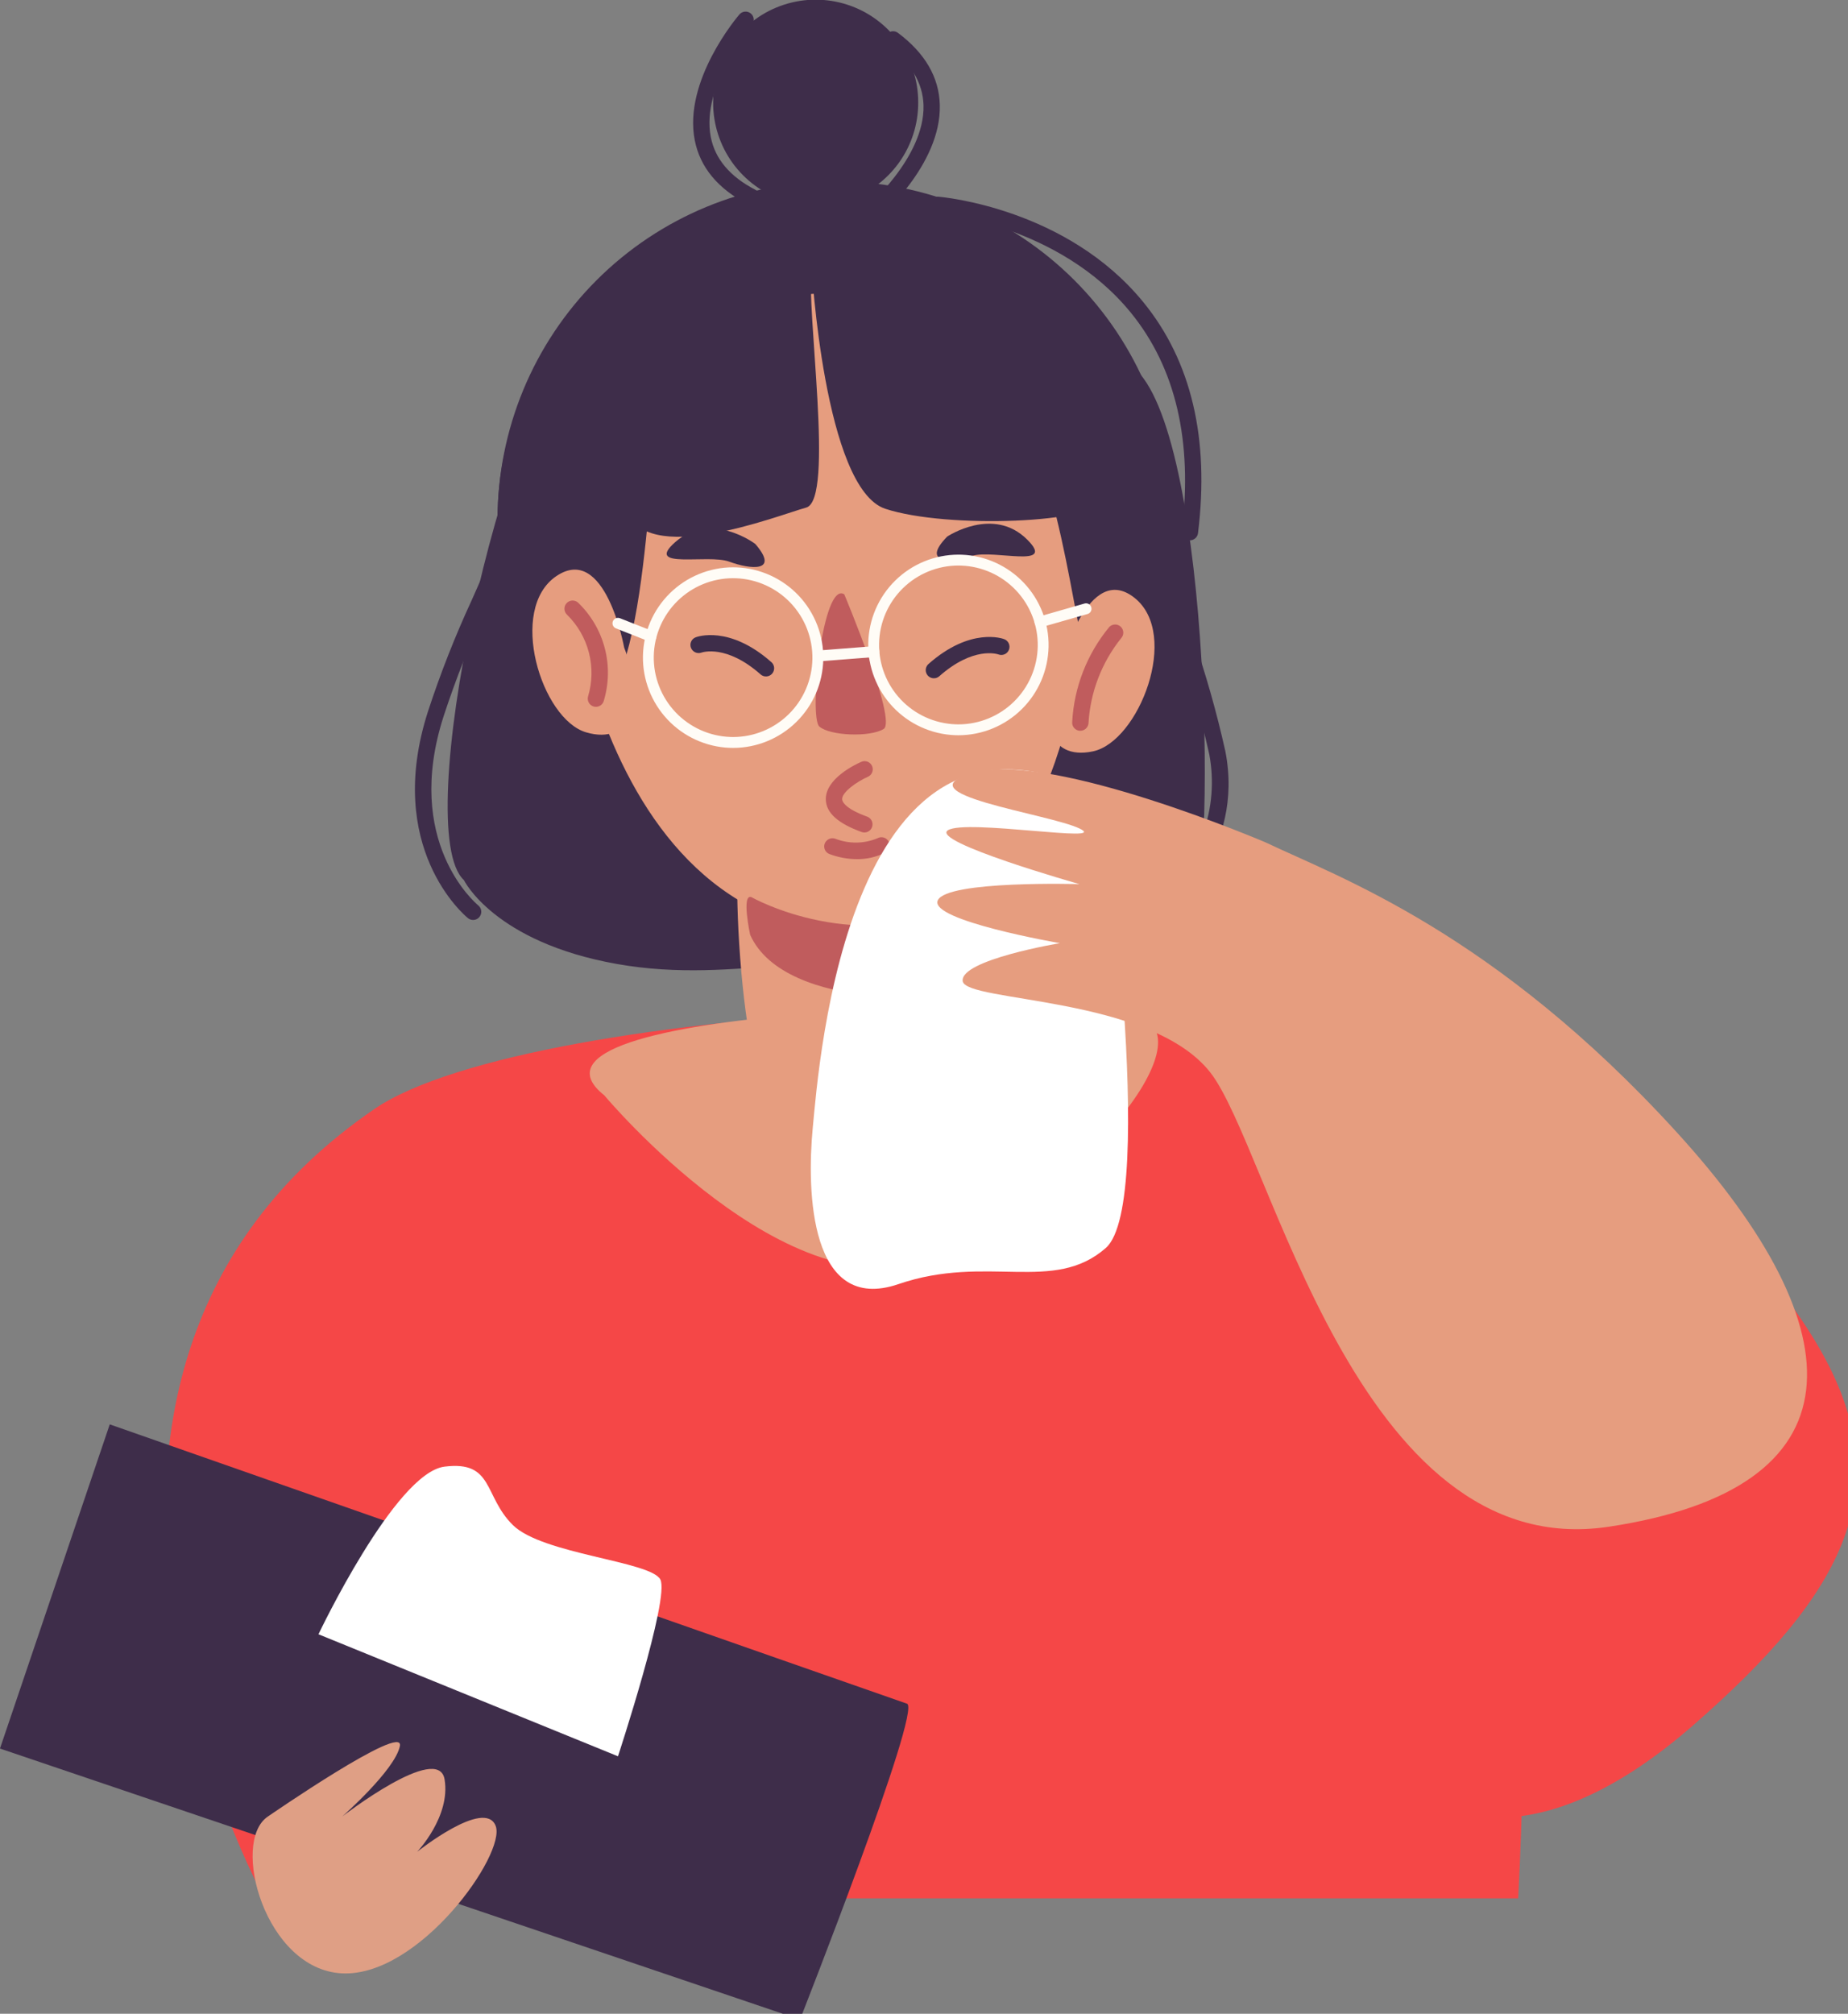<svg
    xmlns="http://www.w3.org/2000/svg"
    viewBox="0 0 190 207"
    id="vector">
    <rect x="0" y="0" width="190" height="207" fill="#808080" stroke="none"/>
    <path
        id="path"
        d="M 27.179 195.14 L 156.084 195.14 C 156.084 195.14 160.597 121.021 144.175 110.178 C 127.753 99.335 54.509 103.049 38.512 113.986 C -2.045 141.72 27.179 195.14 27.179 195.14 Z"
        fill="#f54747"/>
    <path
        id="path_1"
        d="M 48.638 94.565 C 48.445 94.565 48.258 94.498 48.109 94.375 C 47.753 94.086 39.488 87.127 44.009 73.108 C 45.285 69.211 46.788 65.391 48.509 61.669 C 50.971 56.15 52.749 52.163 53.085 43.636 C 53.097 43.414 53.195 43.206 53.358 43.056 C 53.522 42.905 53.737 42.824 53.959 42.83 C 54.181 42.839 54.391 42.937 54.542 43.1 C 54.693 43.264 54.773 43.481 54.765 43.703 C 54.416 52.55 52.487 56.878 50.043 62.354 C 48.349 66.022 46.869 69.784 45.61 73.623 C 41.457 86.511 48.862 92.814 49.178 93.076 C 49.311 93.186 49.407 93.335 49.453 93.502 C 49.498 93.669 49.491 93.846 49.433 94.009 C 49.374 94.171 49.267 94.312 49.126 94.412 C 48.985 94.512 48.816 94.565 48.643 94.566 Z"
        fill="#3e2d4a"/>
    <path
        id="path_2"
        d="M 83.862 10.542 M 73.32 10.542 C 73.313 8.312 74.014 6.135 75.322 4.328 C 76.629 2.521 78.477 1.175 80.598 0.485 C 82.719 -0.206 85.005 -0.206 87.126 0.485 C 89.247 1.175 91.095 2.521 92.402 4.328 C 93.71 6.135 94.411 8.312 94.404 10.542 C 94.411 12.772 93.71 14.949 92.402 16.756 C 91.095 18.563 89.247 19.909 87.126 20.599 C 85.005 21.29 82.719 21.29 80.598 20.599 C 78.477 19.909 76.629 18.563 75.322 16.756 C 74.014 14.949 73.313 12.772 73.32 10.542"
        fill="#3e2d4a"/>
    <path
        id="path_3"
        d="M 47.695 90.467 C 47.695 90.467 50.788 96.844 63.417 99.088 C 76.046 101.332 85.961 96.763 95.709 100.298 C 105.457 103.833 119.545 99.227 122.339 95.131 C 125.133 91.035 124.545 45.664 116.858 38.057 C 109.171 30.45 68.889 24.098 60.158 33.002 C 51.427 41.906 42.16 85.358 47.695 90.467 Z"
        fill="#3e2d4a"/>
    <path
        id="path_4"
        d="M 85.898 53.372 M 51.157 53.372 C 51.157 44.162 54.82 35.319 61.332 28.806 C 67.845 22.294 76.688 18.631 85.898 18.631 C 95.108 18.631 103.951 22.294 110.464 28.806 C 116.976 35.319 120.639 44.162 120.639 53.372 C 120.639 62.582 116.976 71.425 110.464 77.938 C 103.951 84.45 95.108 88.113 85.898 88.113 C 76.688 88.113 67.845 84.45 61.332 77.938 C 54.82 71.425 51.157 62.582 51.157 53.372"
        fill="#3e2d4a"/>
    <path
        id="path_5"
        d="M 100.148 83.719 C 100.148 83.719 102.403 110.774 100.148 113.78 C 97.893 116.786 83.613 114.533 79.857 113.78 C 76.101 113.027 74.596 83.719 76.851 83.719 C 79.106 83.719 99.716 77.689 100.148 83.719 Z"
        fill="#e69d7f"/>
    <path
        id="path_6"
        d="M 57.533 52.069 C 57.533 52.069 58.962 94.239 87.471 96.057 C 115.98 97.875 115.953 38.464 105.636 32.813 C 95.319 27.162 52.262 28.222 57.533 52.069 Z"
        fill="#e69d7f"/>
    <path
        id="path_7"
        d="M 86.806 61.096 C 86.806 61.096 92.251 74.076 90.851 74.936 C 89.451 75.796 85.351 75.642 84.243 74.687 C 83.135 73.732 84.579 59.645 86.806 61.096 Z"
        fill="#c05c5d"/>
    <path
        id="path_8"
        d="M 79.981 29.581 C 79.981 29.581 69.758 34.524 67.814 43.804 C 65.87 53.084 66.876 76.849 56.044 75.758 C 56.043 75.758 35.072 28.728 79.981 29.581 Z"
        fill="#3e2d4a"/>
    <path
        id="path_9"
        d="M 85.369 29.783 C 84.442 30.446 95.91 30.419 102.469 38.368 C 109.028 46.317 110.584 66.178 111.596 66.548 C 112.608 66.918 116.66 41.934 109.471 34.428 C 102.282 26.922 90.646 26.004 85.369 29.783 Z"
        fill="#3e2d4a"/>
    <path
        id="path_10"
        d="M 77.245 92.214 C 77.245 92.214 88.339 98.521 99.854 92.626 C 99.854 92.626 100.754 99.706 99.854 101.339 C 98.954 102.972 80.717 104.139 77.126 96.091 C 77.127 96.093 76.208 91.865 77.245 92.214 Z"
        fill="#c05c5d"/>
    <path
        id="path_11"
        d="M 109.14 68.242 C 109.14 68.242 111.868 57.686 116.63 61.442 C 121.392 65.198 117.082 76.232 112.377 77.233 C 107.672 78.234 106.54 73.684 109.14 68.242 Z"
        fill="#e69d7f"/>
    <path
        id="path_12"
        d="M 64.17 66.557 C 64.17 66.557 62.239 55.826 57.208 59.215 C 52.177 62.604 55.651 73.931 60.268 75.281 C 64.885 76.631 66.355 72.176 64.17 66.557 Z"
        fill="#e69d7f"/>
    <path
        id="path_13"
        d="M 97.38 55.16 C 97.38 55.16 102.113 51.984 105.605 55.46 C 108.676 58.513 102.189 56.46 99.952 57.138 C 97.715 57.816 94.678 57.943 97.38 55.16 Z"
        fill="#3e2d4a"/>
    <path
        id="path_14"
        d="M 77.653 55.913 C 77.653 55.913 73.115 52.464 69.424 55.723 C 66.179 58.588 72.777 56.923 74.97 57.732 C 77.163 58.541 80.187 58.847 77.653 55.913 Z"
        fill="#3e2d4a"/>
    <path
        id="path_15"
        d="M 75.382 76.88 L 75.026 76.873 C 72.6 76.779 70.304 75.736 68.637 73.971 C 66.97 72.206 66.06 69.855 66.104 67.427 C 66.149 64.999 67.144 62.683 68.875 60.98 C 70.606 59.277 72.938 58.319 75.366 58.314 L 75.724 58.321 C 78.151 58.415 80.446 59.458 82.113 61.224 C 83.781 62.989 84.69 65.341 84.645 67.769 C 84.601 70.197 83.605 72.513 81.873 74.215 C 80.142 75.918 77.809 76.876 75.381 76.88 Z M 75.366 59.434 C 73.23 59.437 71.178 60.279 69.655 61.777 C 68.132 63.274 67.256 65.311 67.217 67.447 C 67.178 69.583 67.978 71.651 69.445 73.203 C 70.912 74.756 72.932 75.672 75.066 75.754 L 75.377 75.761 C 77.513 75.758 79.565 74.916 81.088 73.418 C 82.611 71.921 83.487 69.884 83.526 67.748 C 83.565 65.612 82.765 63.544 81.298 61.992 C 79.831 60.439 77.811 59.523 75.677 59.441 Z"
        fill="#fffcf6"/>
    <path
        id="path_16"
        d="M 98.547 75.579 L 98.191 75.572 C 95.765 75.478 93.469 74.435 91.802 72.67 C 90.135 70.905 89.225 68.554 89.269 66.126 C 89.314 63.698 90.309 61.382 92.04 59.679 C 93.771 57.976 96.103 57.018 98.531 57.013 L 98.887 57.02 C 101.313 57.114 103.609 58.157 105.276 59.922 C 106.943 61.688 107.853 64.039 107.808 66.467 C 107.764 68.894 106.768 71.21 105.037 72.913 C 103.306 74.616 100.974 75.574 98.546 75.579 Z M 98.531 58.133 C 96.395 58.136 94.343 58.978 92.82 60.476 C 91.297 61.973 90.421 64.01 90.382 66.146 C 90.343 68.282 91.143 70.35 92.61 71.902 C 94.077 73.455 96.097 74.371 98.231 74.453 L 98.545 74.46 C 100.681 74.457 102.733 73.615 104.256 72.117 C 105.779 70.62 106.655 68.583 106.694 66.447 C 106.733 64.311 105.933 62.243 104.466 60.691 C 102.999 59.138 100.979 58.222 98.845 58.14 Z"
        fill="#fffcf6"/>
    <path
        id="path_17"
        d="M 66.931 65.97 C 66.861 65.969 66.791 65.957 66.725 65.932 L 63.325 64.59 C 63.187 64.535 63.077 64.428 63.018 64.292 C 62.96 64.155 62.957 64.001 63.012 63.864 C 63.066 63.726 63.173 63.615 63.309 63.556 C 63.445 63.497 63.599 63.494 63.737 63.548 L 67.137 64.89 C 67.258 64.938 67.358 65.027 67.42 65.141 C 67.483 65.255 67.504 65.387 67.479 65.515 C 67.455 65.643 67.387 65.758 67.287 65.841 C 67.187 65.924 67.061 65.97 66.931 65.97 Z"
        fill="#fffcf6"/>
    <path
        id="path_18"
        d="M 106.935 64.491 C 106.798 64.494 106.665 64.446 106.56 64.357 C 106.456 64.269 106.388 64.144 106.369 64.009 C 106.351 63.873 106.383 63.735 106.459 63.621 C 106.535 63.507 106.65 63.425 106.783 63.391 L 111.5 62.04 C 111.614 62.006 111.736 62.009 111.849 62.049 C 111.961 62.089 112.058 62.164 112.125 62.263 C 112.191 62.362 112.225 62.479 112.22 62.598 C 112.216 62.718 112.173 62.832 112.099 62.925 C 112.024 63.019 111.922 63.086 111.807 63.117 L 107.09 64.465 C 107.04 64.481 106.988 64.49 106.935 64.491 Z"
        fill="#fffcf6"/>
    <path
        id="path_19"
        d="M 83.439 27.366 C 83.439 27.366 84.727 50.224 91.025 52.3 C 97.323 54.376 112.819 53.805 113.565 51.305 C 114.311 48.805 101.553 28.685 92.396 25.459 C 76.341 19.801 62.478 45.909 64.311 52.201 C 66.144 58.493 79.941 52.985 82.886 52.176 C 85.831 51.367 82.852 31.886 83.439 27.366 Z"
        fill="#3e2d4a"/>
    <path
        id="path_20"
        d="M 84.098 67.992 C 83.954 67.991 83.815 67.935 83.711 67.835 C 83.608 67.735 83.546 67.599 83.541 67.455 C 83.535 67.31 83.585 67.17 83.68 67.061 C 83.776 66.953 83.909 66.886 84.053 66.874 L 89.8 66.426 C 89.899 66.411 90.001 66.425 90.092 66.467 C 90.183 66.508 90.261 66.574 90.316 66.659 C 90.37 66.743 90.4 66.841 90.4 66.941 C 90.408 67.039 90.39 67.137 90.348 67.225 C 90.305 67.314 90.241 67.39 90.16 67.445 C 90.079 67.5 89.985 67.534 89.887 67.541 L 84.139 67.989 Z"
        fill="#fffcf6"/>
    <path
        id="path_21"
        d="M 77.277 21.093 C 77.143 21.093 77.011 21.06 76.892 20.999 C 73.81 19.409 71.971 17.191 71.429 14.409 C 70.24 8.303 75.785 1.758 76.023 1.483 C 76.168 1.315 76.374 1.211 76.596 1.195 C 76.817 1.178 77.036 1.25 77.205 1.395 C 77.373 1.539 77.478 1.745 77.495 1.966 C 77.512 2.188 77.441 2.407 77.297 2.576 C 77.243 2.639 72.042 8.787 73.079 14.091 C 73.518 16.342 75.061 18.163 77.662 19.507 C 77.829 19.593 77.962 19.734 78.04 19.905 C 78.118 20.076 78.137 20.268 78.092 20.451 C 78.048 20.634 77.943 20.797 77.796 20.913 C 77.648 21.029 77.465 21.093 77.277 21.093 Z"
        fill="#3e2d4a"/>
    <path
        id="path_22"
        d="M 89.435 22.969 C 89.263 22.968 89.095 22.915 88.955 22.816 C 88.814 22.717 88.707 22.577 88.649 22.415 C 88.59 22.253 88.583 22.077 88.627 21.911 C 88.672 21.745 88.766 21.597 88.898 21.486 C 88.958 21.432 95.098 16.22 94.95 10.818 C 94.885 8.527 93.662 6.477 91.319 4.726 C 91.176 4.62 91.071 4.471 91.018 4.302 C 90.965 4.132 90.967 3.95 91.024 3.781 C 91.081 3.613 91.19 3.467 91.336 3.365 C 91.481 3.262 91.655 3.209 91.833 3.211 C 92.011 3.214 92.183 3.273 92.325 3.38 C 95.102 5.456 96.552 7.945 96.625 10.78 C 96.795 17 90.248 22.544 89.968 22.78 C 89.818 22.903 89.629 22.97 89.435 22.969 Z"
        fill="#3e2d4a"/>
    <path
        id="path_23"
        d="M 119.54 93.851 C 119.365 93.851 119.195 93.797 119.053 93.695 C 118.911 93.594 118.803 93.451 118.747 93.285 C 118.69 93.12 118.686 92.941 118.735 92.774 C 118.785 92.606 118.885 92.459 119.023 92.351 C 121.141 90.579 122.749 88.275 123.683 85.676 C 124.616 83.077 124.841 80.276 124.334 77.561 C 123.45 73.589 122.339 69.671 121.006 65.827 C 118.647 58.516 116.206 50.957 116.166 43.659 C 116.165 43.436 116.252 43.222 116.409 43.064 C 116.565 42.906 116.778 42.816 117.001 42.815 L 117.001 42.815 C 117.223 42.815 117.436 42.903 117.593 43.06 C 117.751 43.216 117.84 43.429 117.841 43.651 C 117.881 50.689 120.28 58.123 122.598 65.31 C 123.957 69.217 125.088 73.2 125.986 77.238 C 127.966 87.411 120.38 93.425 120.057 93.676 C 119.909 93.791 119.727 93.852 119.54 93.851 Z"
        fill="#3e2d4a"/>
    <path
        id="path_24"
        d="M 122.341 55.542 C 122.182 55.541 122.027 55.496 121.893 55.41 C 121.759 55.325 121.651 55.204 121.583 55.06 C 121.515 54.917 121.489 54.757 121.508 54.599 C 122.641 45.371 120.883 37.82 116.278 32.156 C 108.862 23.035 96.428 21.9 96.303 21.891 C 96.087 21.865 95.89 21.756 95.753 21.587 C 95.615 21.419 95.549 21.203 95.567 20.987 C 95.585 20.77 95.686 20.569 95.849 20.425 C 96.012 20.281 96.225 20.206 96.442 20.216 C 96.98 20.261 109.693 21.41 117.571 31.086 C 122.483 37.116 124.371 45.098 123.171 54.806 C 123.146 55.009 123.048 55.195 122.895 55.331 C 122.742 55.466 122.545 55.541 122.341 55.542 Z"
        fill="#3e2d4a"/>
    <path
        id="path_25"
        d="M 88.125 88.313 C 87.144 88.312 86.172 88.131 85.256 87.78 C 85.12 87.723 85.001 87.632 84.911 87.514 C 84.821 87.397 84.765 87.258 84.746 87.111 C 84.728 86.965 84.748 86.816 84.806 86.68 C 84.894 86.476 85.058 86.314 85.264 86.229 C 85.469 86.144 85.7 86.143 85.906 86.225 C 87.296 86.76 88.84 86.739 90.215 86.167 C 90.374 86.078 90.558 86.043 90.739 86.068 C 90.92 86.093 91.088 86.177 91.217 86.306 C 91.346 86.435 91.43 86.602 91.455 86.783 C 91.48 86.964 91.446 87.148 91.357 87.308 C 91.268 87.467 91.13 87.593 90.963 87.667 C 90.08 88.1 89.108 88.322 88.125 88.313 Z"
        fill="#c05c5d"/>
    <path
        id="path_26"
        d="M 61.269 72.656 C 61.186 72.657 61.103 72.645 61.023 72.62 C 60.81 72.555 60.632 72.408 60.527 72.211 C 60.423 72.015 60.4 71.785 60.465 71.572 C 60.9 70.11 60.928 68.556 60.547 67.079 C 60.165 65.602 59.388 64.256 58.299 63.188 C 58.138 63.038 58.042 62.831 58.032 62.611 C 58.022 62.391 58.098 62.176 58.244 62.012 C 58.391 61.848 58.596 61.747 58.815 61.732 C 59.035 61.717 59.252 61.788 59.419 61.931 C 60.754 63.209 61.709 64.833 62.177 66.622 C 62.645 68.41 62.609 70.293 62.071 72.062 C 62.019 72.234 61.913 72.385 61.769 72.492 C 61.624 72.599 61.449 72.657 61.269 72.656 Z"
        fill="#c05c5d"/>
    <path
        id="path_27"
        d="M 111.075 75.118 C 111.05 75.118 111.026 75.118 111.001 75.118 C 110.854 75.105 110.713 75.054 110.592 74.969 C 110.471 74.884 110.374 74.769 110.312 74.635 C 110.25 74.501 110.224 74.353 110.237 74.206 C 110.431 70.631 111.767 67.211 114.047 64.451 C 114.201 64.291 114.413 64.198 114.635 64.194 C 114.857 64.189 115.073 64.273 115.233 64.427 C 115.394 64.581 115.487 64.792 115.492 65.014 C 115.497 65.236 115.414 65.452 115.261 65.613 C 113.265 68.108 112.094 71.163 111.912 74.353 C 111.893 74.562 111.796 74.756 111.641 74.897 C 111.487 75.039 111.285 75.117 111.075 75.118 Z"
        fill="#c05c5d"/>
    <path
        id="path_28"
        d="M 62.131 112.593 C 62.131 112.593 81.203 135.393 95.912 129.293 C 110.621 123.193 124.399 106.655 117.005 104.455 C 109.611 102.255 50.569 103.421 62.131 112.593 Z"
        fill="#e69d7f"/>
    <path
        id="path_29"
        d="M 113.314 81.873 C 113.314 81.873 119.066 123.573 113.688 128.287 C 108.31 133.001 101.508 128.874 92.378 131.996 C 83.248 135.118 82.935 122.441 83.562 115.939 C 84.189 109.437 87.163 68.12 113.314 81.873 Z"
        fill="#ffffff"/>
    <path
        id="path_30"
        d="M 11.284 146.414 L -0.003 179.738 L 82.249 207.597 C 82.249 207.597 94.83 175.661 93.249 175.126 C 91.668 174.591 11.284 146.414 11.284 146.414 Z"
        fill="#3e2d4a"/>
    <path
        id="path_31"
        d="M 27.543 186.725 C 27.543 186.725 41.605 177.009 41.114 179.479 C 40.623 181.949 35.183 186.725 35.183 186.725 C 35.183 186.725 45.063 179.078 45.708 182.902 C 46.353 186.726 42.886 190.354 42.886 190.354 C 42.886 190.354 49.834 184.815 50.958 187.68 C 52.082 190.545 43.109 203.216 35.183 202.848 C 27.257 202.48 23.661 189.314 27.543 186.725 Z"
        fill="#df9f85"/>
    <path
        id="path_32"
        d="M 32.744 167.991 L 63.537 180.534 C 63.537 180.534 68.899 164.234 67.889 162.353 C 66.879 160.472 55.779 159.766 52.737 156.773 C 49.695 153.78 50.793 150.127 45.708 150.759 C 40.623 151.391 32.744 167.991 32.744 167.991 Z"
        fill="#ffffff"/>
    <path
        id="path_33"
        d="M 88.872 85.573 C 88.774 85.573 88.677 85.557 88.585 85.524 C 86.155 84.644 84.95 83.56 84.905 82.211 C 84.833 80.059 87.915 78.594 88.531 78.32 C 88.694 78.243 88.878 78.22 89.055 78.255 C 89.232 78.29 89.393 78.381 89.514 78.515 C 89.635 78.649 89.71 78.818 89.727 78.998 C 89.745 79.177 89.704 79.358 89.611 79.512 C 89.518 79.667 89.377 79.788 89.21 79.856 C 88.092 80.356 86.56 81.426 86.583 82.156 C 86.592 82.356 86.798 83.09 89.159 83.946 C 89.344 84.014 89.498 84.145 89.596 84.316 C 89.694 84.486 89.729 84.686 89.695 84.88 C 89.661 85.074 89.56 85.249 89.41 85.376 C 89.259 85.503 89.069 85.573 88.872 85.574 Z"
        fill="#c05c5d"/>
    <path
        id="path_34"
        d="M 78.753 69.534 C 78.548 69.534 78.351 69.459 78.198 69.323 C 74.681 66.216 72.215 67.05 72.115 67.083 C 71.907 67.157 71.678 67.146 71.477 67.054 C 71.276 66.962 71.119 66.794 71.04 66.588 C 70.961 66.382 70.967 66.153 71.057 65.952 C 71.146 65.751 71.312 65.593 71.517 65.513 C 71.654 65.459 74.966 64.227 79.309 68.064 C 79.437 68.177 79.527 68.326 79.568 68.491 C 79.609 68.657 79.598 68.831 79.538 68.99 C 79.478 69.149 79.371 69.287 79.231 69.384 C 79.091 69.481 78.924 69.533 78.754 69.533 Z"
        fill="#3e2d4a"/>
    <path
        id="path_35"
        d="M 96.016 69.723 C 95.846 69.723 95.679 69.671 95.539 69.574 C 95.399 69.477 95.292 69.339 95.232 69.18 C 95.172 69.021 95.161 68.847 95.202 68.681 C 95.243 68.516 95.333 68.367 95.461 68.254 C 99.795 64.424 103.114 65.647 103.253 65.703 C 103.46 65.783 103.627 65.942 103.718 66.145 C 103.808 66.348 103.814 66.579 103.735 66.786 C 103.655 66.993 103.497 67.161 103.294 67.252 C 103.091 67.343 102.861 67.35 102.653 67.271 C 102.53 67.228 100.068 66.424 96.572 69.513 C 96.419 69.649 96.221 69.724 96.016 69.723 Z"
        fill="#3e2d4a"/>
    <path
        id="path_36"
        d="M 149.423 185.864 C 149.423 185.864 158.382 191.043 174.061 177.364 C 189.74 163.685 195.331 152.947 187.061 138.592 C 178.791 124.237 158.377 108.383 153.15 108.412 C 147.923 108.441 129.264 165.482 149.423 185.864 Z"
        fill="#f54747"/>
    <path
        id="path_37"
        d="M 130.11 86.587 C 130.11 86.587 108.294 77.249 100.23 79.41 C 92.166 81.571 107.819 83.628 111.008 85.173 C 114.197 86.718 99.32 84.163 97.459 85.343 C 95.598 86.523 110.985 90.882 110.985 90.882 C 110.985 90.882 97.347 90.482 96.417 92.551 C 95.487 94.62 108.971 96.951 108.971 96.951 C 108.971 96.951 98.697 98.66 98.977 100.851 C 99.257 103.042 118.217 102.361 124.413 110.211 C 130.609 118.061 139.391 160.859 165.402 156.937 C 191.413 153.015 191.165 136.978 172.402 116.4 C 153.639 95.822 137.677 90.198 130.11 86.587 Z"
        fill="#e69d7f"/>
</svg>
